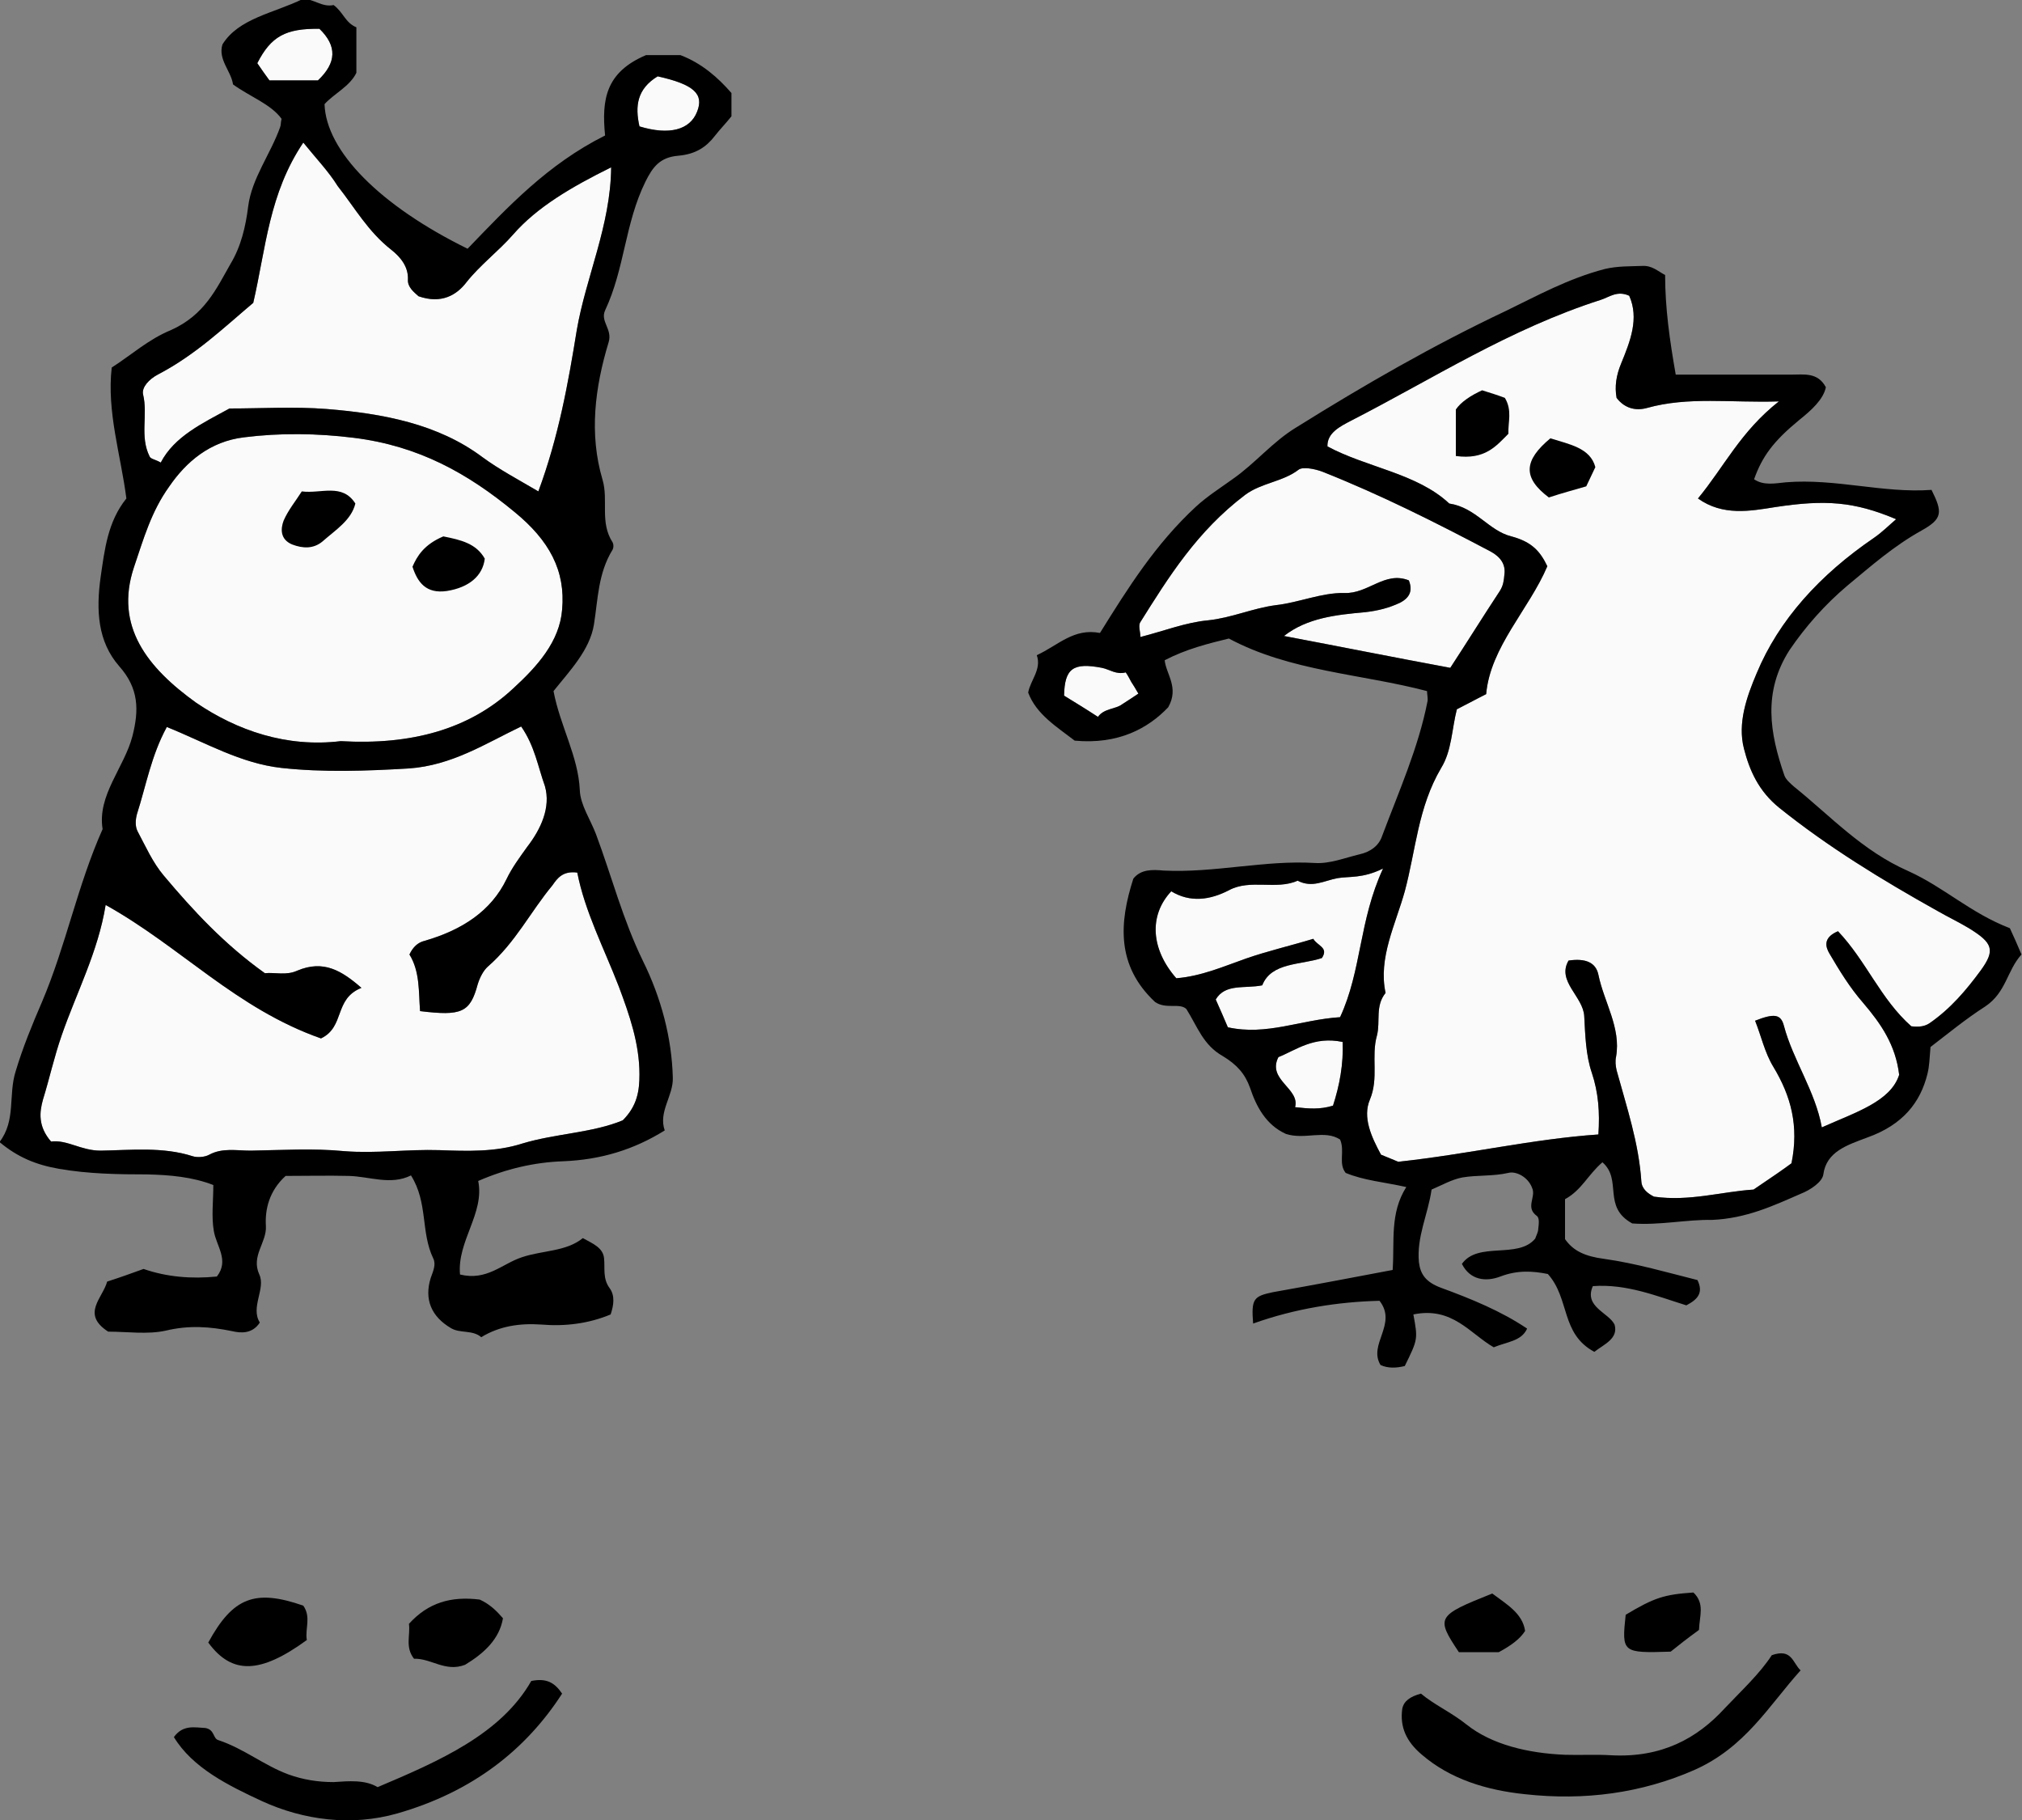 <?xml version="1.0" encoding="utf-8"?>
<!DOCTYPE svg PUBLIC "-//W3C//DTD SVG 1.1//EN" "http://www.w3.org/Graphics/SVG/1.1/DTD/svg11.dtd">
<svg version="1.1" id="crown-legend-formula--after" xmlns="http://www.w3.org/2000/svg" xmlns:xlink="http://www.w3.org/1999/xlink" x="0px" y="0px"
	 width="400px" height="360px" viewBox="0 0 400 360" style="enable-background:new 0 0 400 360;" xml:space="preserve">
<rect x="0" y="0" width="400" height="360" fill="#808080" stroke="none"/>
<style type="text/css">
<![CDATA[
	.st0{fill:#FAFAFA;}
]]>
</style>
<g>
	<path class="st0" d="M346.9,235.3c3.4-2.3,5.9-4,7.5-5.2c1.5-7.4-0.1-13.3-3.6-19.1c-1.7-2.8-2.4-6.1-3.6-9.1
		c3.8-1.5,5.1-1.3,5.7,1c1.8,6.8,6.2,12.9,7.5,20.1c6.7-3,13.6-5.1,15.3-10.4c-0.7-5.9-3.6-10.1-7.1-14.2c-2.7-3.1-4.7-6.4-6.7-9.8
		c-0.7-1.2-1.4-3.1,1.7-4.4c5.6,5.9,8.4,13.4,14.5,18.8c1.6,0.2,2.7,0,3.6-0.6c4.2-2.9,7.3-6.6,10.1-10.4c3-4.1,2.4-5.5-2.3-8.4
		c-2-1.2-4.1-2.2-6.2-3.4c-11.1-6.2-21.7-12.7-31.3-20.4c-4.1-3.3-5.9-7.4-7-11.7c-1.3-5,0.5-10.2,2.5-14.9
		c4.4-10.6,12.5-19.5,23.2-26.8c1.6-1.1,3-2.5,4.4-3.7c-8.3-3.5-14-3.9-23.9-2.4c-5,0.8-10.4,1.8-15.3-1.7c5.2-6.3,8.4-13.2,16-19.2
		c-9.6,0.3-17.9-1-26.1,1.3c-2.2,0.6-4.4,0.1-6-2c-0.4-2.2-0.1-4.4,0.9-6.8c1.8-4.4,3.6-8.9,1.6-13.4c-2.4-1.1-4,0.3-5.6,0.8
		c-18.1,5.8-33.2,15.6-49.4,23.9c-2.1,1.1-4.8,2.4-4.7,5.1c7.8,4.2,17.7,5.3,24.1,11.3c5.3,0.8,7.8,5.4,12.3,6.5
		c4.1,1.1,5.7,3,7.1,5.9c-3.6,8.5-11.3,16-12.1,25.3c-2.2,1.1-4,2.1-5.8,3c-1,3.9-1,8.2-3.1,11.6c-4.6,7.8-5,16.2-7.2,24.4
		c-1.8,6.5-5.3,13.2-3.8,20.1c-2.1,2.6-1,5.6-1.7,8.4c-1.2,4.2,0.4,8.4-1.4,12.7c-1.5,3.5,0.3,7.4,2.2,10.9c1.5,0.6,2.9,1.2,3.4,1.4
		c13.9-1.5,26.5-4.5,39.6-5.4c0.3-4.4,0-8.3-1.3-12.2c-1.2-3.5-1.3-7.5-1.5-11.2c-0.2-3.9-5.5-6.9-3.1-11c3.4-0.5,5.4,0.4,5.9,2.8
		c1.1,5.4,4.5,10.5,3.5,16.2c-0.2,0.9-0.1,1.8,0.1,2.7c2,7.3,4.4,14.4,4.9,22c0.1,1.5,1.3,2.4,2.5,3
		C334.2,237.7,340.6,235.7,346.9,235.3z"/>
	<path class="st0" d="M225.6,126c4.7-1.2,9-2.9,13.4-3.3c4.7-0.5,8.8-2.4,13.4-3c4.5-0.5,9.1-2.5,13.5-2.4c4.8,0.2,8-4.4,12.8-2.5
		c0.8,2,0.2,3.4-1.7,4.4c-2.1,1-4.3,1.6-7,1.9c-5.6,0.5-11.4,1.1-16,4.7c11.1,2.1,21.6,4.2,32.9,6.3c3.4-5.2,6.5-10.2,9.8-15.2
		c0.7-1.1,0.8-2.1,0.9-3.2c0.3-2-0.7-3.5-2.7-4.6c-10.8-5.7-21.7-11.2-33.3-15.8c-1.6-0.6-3.9-1-4.7-0.4c-3.1,2.4-7.4,2.6-10.6,5
		c-9.5,7.2-15.1,16.2-20.8,25.3C225.2,124,225.6,125,225.6,126z"/>
	<path class="st0" d="M273.6,171.8c-4.1,2-6.6,1.5-9,1.9c-2.7,0.5-5,2-7.9,0.5c-4.2,1.9-9.4-0.4-13.6,1.9c-3.7,1.9-7.6,2.5-11.4,0.2
		c-4.5,4.8-4,11.5,1,17.2c5-0.4,9.5-2.4,13.8-3.9c4.3-1.5,8.7-2.5,13.3-3.9c0.8,1.4,3.1,1.7,1.7,3.8c-4.1,1.4-10,0.8-11.8,5.4
		c-3.5,0.7-7.3-0.4-9.2,2.8c0.8,1.8,1.6,3.6,2.4,5.5c7.7,1.7,14.4-1.5,22.2-2C269.4,191.9,268.8,182.2,273.6,171.8z"/>
	<path class="st0" d="M263.7,218.7c1.3-4,2.1-8.3,1.9-12.6c-5.7-1.2-9.2,1.6-12.7,3c-2.3,4.5,4.3,6.2,3.3,9.9
		C258.9,219.3,261.1,219.5,263.7,218.7z"/>
	<path class="st0" d="M225.2,137.2c-0.7-1.2-1-1.7-1.4-2.3c-0.3-0.5-0.6-1.2-1.1-1.9c-1.9,0.5-3.2-0.6-4.7-0.9
		c-5.7-1.1-7.4,0.1-7.5,5.5c2.1,1.3,4.1,2.5,6.7,4.2c1.2-1.7,3.5-1.5,4.8-2.5C223.1,138.6,224,138,225.2,137.2z"/>
</g>
<g>
	<path class="st0" d="M103.1,143.7c-7.1,3.4-13.7,7.7-22.2,8.3c-8.4,0.5-16.9,0.8-25.2-0.1c-8.1-0.9-15-5-22.7-8.1
		c-3.1,5.7-4.1,11.6-5.9,17.2c-0.3,1.1-0.4,2.4,0.1,3.4c1.6,3,3,6.2,5.2,8.8c5.8,6.9,12,13.6,20,19.3c2.1-0.2,4.2,0.5,6.4-0.5
		c5.2-2.2,8.8,0,12.7,3.4c-5.5,2.2-3.2,7.7-8,10c-16.8-5.9-27.7-18.1-42.6-26.4c-1.5,9.3-5.8,17.4-8.7,25.8
		c-1.5,4.3-2.4,8.5-3.7,12.7c-0.7,2.5-1,5.3,1.6,8.3c3.2-0.4,5.9,1.8,9.8,1.8c6-0.1,12.3-0.8,18.2,1.1c0.9,0.3,2.4,0.2,3.3-0.3
		c2.6-1.4,5.4-0.8,8.2-0.8c6.1-0.1,12.3-0.5,18.5,0.1c6.3,0.5,12.4-0.4,18.8-0.2c5.5,0.2,11.1,0.4,16.4-1.3c6.6-2,13.9-2.1,19.9-4.6
		c2.9-2.9,3.3-5.9,3.3-9.1c0-6.1-2-11.8-4.1-17.4c-2.9-7.5-6.7-14.8-8.2-22.5c-2.9-0.4-4,1.2-4.9,2.5c-4.4,5.3-7.3,11.3-12.8,16.1
		c-0.9,0.8-1.6,2.2-2,3.5c-1.5,5.6-3.2,6.3-11.4,5.3c-0.3-3.8,0-7.8-2.1-11.2c0.7-1.5,1.7-2.4,3-2.7c7.6-2.2,13.2-6,16.2-12.2
		c1.1-2.3,2.6-4.3,4.1-6.4c2.7-3.5,4.7-7.8,3.5-12C106.4,151.6,105.8,147.6,103.1,143.7z"/>
	<path class="st0" d="M67.4,146.6c13.9,0.8,25.4-2.3,34.1-10.4c4.8-4.4,9.2-9.3,9.7-15.6c0.7-7.7-2.5-13.7-9.5-19.4
		C92.6,93.7,82.9,88.2,70,86.6c-7.2-0.9-14.6-1-21.7-0.1c-6.8,0.8-11.5,4.9-14.8,9.7c-3.6,5-5.1,10.4-7,16
		c-3.9,11.7,2.7,19.9,12.3,26.8C46.9,144.5,56.7,147.9,67.4,146.6z"/>
	<path class="st0" d="M60,28.2c-6.8,10.1-7.4,20.9-9.9,31.7c-5.7,4.8-11.4,10.3-18.9,14.2c-1.7,0.9-3.2,2.5-2.9,3.9
		c1,4.1-0.7,8.3,1.3,12.3c0.2,0.5,1.2,0.6,2.2,1.2c2.7-5.2,8.3-7.8,13.6-10.7c6.3,0,12.8-0.4,19.2,0.1c11.3,0.9,22.1,3,30.8,9.5
		c3.4,2.5,7.2,4.5,11.1,6.8c4-10.8,5.9-21.4,7.6-31.9c1.8-10.5,6.7-20.7,6.8-32.2c-7.9,3.9-14.7,7.9-19.4,13.3
		c-2.9,3.3-6.5,6-9.2,9.4c-1.9,2.5-4.9,4.4-9.5,2.8c-0.9-0.8-2.2-1.8-2.1-3.3c0.1-2.5-1.4-4.4-3.3-5.9c-4.6-3.6-7.2-8.3-10.6-12.6
		C65,33.9,62.5,31.3,60,28.2z"/>
	<path class="st0" d="M63.2,5.7c-6.7-0.1-9.6,1.5-12.3,6.8c0.8,1.2,1.6,2.3,2.4,3.4c3.4,0,6.6,0,9.6,0C66.6,12.4,66.7,9.1,63.2,5.7z
		"/>
	<path class="st0" d="M126.5,25c5.9,1.8,10,0.7,11.4-2.9c1.4-3.5-0.6-5.4-7.8-7C126,17.6,125.6,21,126.5,25z"/>
</g>
<path d="M119.7,26.8c-0.7-7.1,0.1-12.5,8.1-15.9c1.8,0,4.2,0,6.8,0c4.2,1.6,7.4,4.4,10.1,7.5c0,1.5,0,3.2,0,4.6
	c-1.1,1.4-2.3,2.6-3.3,3.9c-1.7,2.2-3.8,3.6-7.2,3.9c-3.7,0.3-5.1,2.3-6.5,5.1c-4.1,8.3-4.1,17.2-8,25.5c-1,2.2,1.5,3.7,0.7,6.3
	c-2.7,8.9-3.9,18.1-1.2,27.2c1.2,4.1-0.6,8.4,2,12.4c0.2,0.4,0.2,1,0,1.4c-2.9,4.7-2.9,9.8-3.7,14.8c-0.8,5.1-4.9,9.3-8,13.2
	c1.3,6.9,4.9,12.9,5.2,19.6c0.1,2.9,2.1,5.8,3.2,8.7c3.1,8.3,5.3,16.9,9.3,25.1c3.6,7.3,5.7,15.2,5.9,23.1c0.1,3.6-2.9,6.7-1.6,10.4
	c-6.1,3.8-12.6,5.8-20.1,6.1c-5.7,0.2-11.3,1.5-16.8,3.9c1.3,6.4-4.2,11.9-3.6,18.5c5.3,1.3,8.3-2.1,12.2-3.4
	c4.1-1.4,8.8-1.1,12.1-3.8c2,1.1,4,1.9,4.2,4c0.2,2-0.3,4,1.1,5.9c1.1,1.5,0.8,3.4,0.2,5.2c-4.3,1.8-9,2.4-13.7,2
	c-4.3-0.3-8.3,0.3-11.9,2.5c-1.7-1.5-4.2-0.7-6-1.8c-3.9-2.3-5.3-5.7-4-9.9c0.5-1.4,1.1-2.7,0.5-3.9c-2.5-5.2-1-11-4.4-16.4
	c-4,2-8.2,0.2-12.3,0.1c-4.1-0.1-8.4,0-12.5,0c-3.3,3-4.1,6.7-3.9,9.9c0.2,3.3-3,5.9-1.3,9.6c1.3,2.8-1.8,6.5,0.1,9.5
	c-1.5,2.3-3.8,2.1-5.5,1.7c-4.4-0.9-8.5-1.2-13.1-0.1c-3.6,0.8-7.7,0.2-11.4,0.2c-5.4-3.5-1.1-6.6-0.2-9.9c2.5-0.8,4.7-1.6,7.2-2.5
	c4.6,1.6,9.5,2,14.5,1.5c2.5-3.2-0.1-6-0.6-9c-0.5-2.9-0.1-5.8-0.1-9.1c-4.1-1.6-8.6-2-13.1-2.1c-5.8,0-11.6-0.1-17.4-1.1
	c-4.6-0.8-8.2-2.3-11.8-5.3c3.3-4.3,1.7-9.3,3.2-14c1.4-4.7,3.3-9.3,5.2-13.7c4.8-11.3,7-23,12-34.2c-1.1-6.7,4.3-12.2,5.9-18.4
	c1.3-5.1,1.3-9.4-2.6-13.8c-4.3-4.9-4.6-11.1-3.7-17.6c0.8-5.5,1.4-11,5.1-15.6c-1.1-8.6-3.9-17.1-2.9-25.9
	c3.9-2.5,7.3-5.6,11.7-7.4c6.7-3,9-8.2,11.8-13.1c2.1-3.5,3-7.4,3.5-11.4c0.7-5.5,4.4-10.3,6.3-15.6c0.2-0.5,0.1-0.9,0.3-1.7
	c-2.1-2.9-6.3-4.4-9.6-6.8c-0.4-2.7-3-4.9-2.1-7.9c3.2-5.2,10.2-6.2,15.9-9c2.1-0.1,3.8,1.7,6.1,1.2c1.9,1.4,2.3,3.5,4.5,4.4
	c0,3.3,0,6.2,0,9c-1.3,2.7-4.4,4.1-6.3,6.2c0.3,9.3,11,20.1,28.3,28.6C100.4,41,108.3,32.5,119.7,26.8z M103.1,143.7
	c-7.1,3.4-13.7,7.7-22.2,8.3c-8.4,0.5-16.9,0.8-25.2-0.1c-8.1-0.9-15-5-22.7-8.1c-3.1,5.7-4.1,11.6-5.9,17.2
	c-0.3,1.1-0.4,2.4,0.1,3.4c1.6,3,3,6.2,5.2,8.8c5.8,6.9,12,13.6,20,19.3c2.1-0.2,4.2,0.5,6.4-0.5c5.2-2.2,8.8,0,12.7,3.4
	c-5.5,2.2-3.2,7.7-8,10c-16.8-5.9-27.7-18.1-42.6-26.4c-1.5,9.3-5.8,17.4-8.7,25.8c-1.5,4.3-2.4,8.5-3.7,12.7
	c-0.7,2.5-1,5.3,1.6,8.3c3.2-0.4,5.9,1.8,9.8,1.8c6-0.1,12.3-0.8,18.2,1.1c0.9,0.3,2.4,0.2,3.3-0.3c2.6-1.4,5.4-0.8,8.2-0.8
	c6.1-0.1,12.3-0.5,18.5,0.1c6.3,0.5,12.4-0.4,18.8-0.2c5.5,0.2,11.1,0.4,16.4-1.3c6.6-2,13.9-2.1,19.9-4.6c2.9-2.9,3.3-5.9,3.3-9.1
	c0-6.1-2-11.8-4.1-17.4c-2.9-7.5-6.7-14.8-8.2-22.5c-2.9-0.4-4,1.2-4.9,2.5c-4.4,5.3-7.3,11.3-12.8,16.1c-0.9,0.8-1.6,2.2-2,3.5
	c-1.5,5.6-3.2,6.3-11.4,5.3c-0.3-3.8,0-7.8-2.1-11.2c0.7-1.5,1.7-2.4,3-2.7c7.6-2.2,13.2-6,16.2-12.2c1.1-2.3,2.6-4.3,4.1-6.4
	c2.7-3.5,4.7-7.8,3.5-12C106.4,151.6,105.8,147.6,103.1,143.7z M67.4,146.6c13.9,0.8,25.4-2.3,34.1-10.4c4.8-4.4,9.2-9.3,9.7-15.6
	c0.7-7.7-2.5-13.7-9.5-19.4C92.6,93.7,82.9,88.2,70,86.6c-7.2-0.9-14.6-1-21.7-0.1c-6.8,0.8-11.5,4.9-14.8,9.7c-3.6,5-5.1,10.4-7,16
	c-3.9,11.7,2.7,19.9,12.3,26.8C46.9,144.5,56.7,147.9,67.4,146.6z M60,28.2c-6.8,10.1-7.4,20.9-9.9,31.7
	c-5.7,4.8-11.4,10.3-18.9,14.2c-1.7,0.9-3.2,2.5-2.9,3.9c1,4.1-0.7,8.3,1.3,12.3c0.2,0.5,1.2,0.6,2.2,1.2c2.7-5.2,8.3-7.8,13.6-10.7
	c6.3,0,12.8-0.4,19.2,0.1c11.3,0.9,22.1,3,30.8,9.5c3.4,2.5,7.2,4.5,11.1,6.8c4-10.8,5.9-21.4,7.6-31.9c1.8-10.5,6.7-20.7,6.8-32.2
	c-7.9,3.9-14.7,7.9-19.4,13.3c-2.9,3.3-6.5,6-9.2,9.4c-1.9,2.5-4.9,4.4-9.5,2.8c-0.9-0.8-2.2-1.8-2.1-3.3c0.1-2.5-1.4-4.4-3.3-5.9
	c-4.6-3.6-7.2-8.3-10.6-12.6C65,33.9,62.5,31.3,60,28.2z M63.2,5.7c-6.7-0.1-9.6,1.5-12.3,6.8c0.8,1.2,1.6,2.3,2.4,3.4
	c3.4,0,6.6,0,9.6,0C66.6,12.4,66.7,9.1,63.2,5.7z M126.5,25c5.9,1.8,10,0.7,11.4-2.9c1.4-3.5-0.6-5.4-7.8-7
	C126,17.6,125.6,21,126.5,25z"/>
<path d="M322.9,242c-6-3.3-1.9-8.6-5.9-12.1c-2.9,2.5-4.1,5.5-7.4,7.3c0,2.7,0,5.2,0,7.9c1.6,2.3,3.9,3.4,7.7,3.9
	c6.4,0.9,12.5,2.7,18.5,4.2c1.2,2.5,0.1,3.8-2.2,5c-5.8-1.8-11.8-4.3-18.5-3.8c-1.8,4.1,3.1,5.2,4.3,7.6c0.8,2.8-2.1,3.9-4,5.4
	c-6.7-3.6-4.8-10.5-9.2-15.4c-3-0.6-6-0.8-9.4,0.5c-2.9,1.1-6,0.7-7.6-2.5c3.2-4.5,11.1-0.9,14.5-5c0.2-0.6,0.6-1.3,0.6-1.9
	c0.1-0.9,0.3-2.2-0.3-2.6c-2.3-1.7-0.1-3.7-0.9-5.5c-0.8-2.2-3.2-3.4-4.7-3c-3.1,0.7-6.1,0.4-9.1,0.9c-2.1,0.4-4,1.5-6.1,2.4
	c-0.7,4.9-3,9.4-2.5,14.4c0.3,2.4,1.4,3.9,4.3,5c6,2.2,11.9,4.6,17.1,8.1c-1.1,2.5-4,2.6-6.6,3.7c-4.7-2.7-8.2-8.1-15.9-6.5
	c0.9,4.9,0.9,4.9-1.7,10.2c-1.6,0.4-3.3,0.5-4.8-0.2c-2.5-4.1,3.4-8.1-0.2-12.7c-8.1,0.2-16.6,1.5-25,4.5c-0.4-4.9,0.1-5.4,3.9-6.2
	c7.9-1.4,15.8-2.9,23.7-4.4c0.4-5.7-0.6-11.2,2.7-16.4c-4.5-1-8.4-1.3-12-2.8c-1.5-1.9-0.1-4.3-1.1-6.6c-3.1-2-6.9,0.1-10.7-1.1
	c-4-1.8-5.9-5.5-7.1-9.1c-1-2.8-2.6-4.6-5.4-6.3c-3.9-2.2-5-5.8-7.2-9.3c-1.3-1.3-4,0.1-6.2-1.4c-7.7-7.2-7.1-15.7-4.3-24.4
	c1.5-1.9,3.8-1.8,6-1.6c10.1,0.5,19.9-2.1,29.9-1.5c2.9,0.2,5.9-1,8.8-1.7c2.3-0.5,3.9-1.8,4.5-3.6c3.3-8.8,7.2-17.5,9-26.7
	c0.1-0.6-0.1-1.4-0.1-2c-12.9-3.4-27.1-3.9-39.2-10.4c-4.1,1-8.5,2.1-12.7,4.3c0.3,2.8,2.9,5.4,0.7,9.3c-4,4.2-9.9,7.4-18.5,6.6
	c-3.5-2.7-7.6-5.2-9.2-9.5c0.4-2.4,2.7-4.6,1.7-7.4c4.3-2,7.3-5.4,12.5-4.4c5.6-9,11-17.6,19-25c2.3-2.1,4.7-3.6,7.2-5.4
	c4.6-3.2,7.9-7.4,12.7-10.3c13.3-8.3,27-16.2,41.4-23c6.2-3,12.3-6.4,19.6-8.3c2.6-0.6,4.9-0.5,7.4-0.6c1.9-0.1,3,1,4.5,1.8
	c0,6.5,0.9,12.9,2.1,19.7c7.9,0,15.4,0,22.9,0c2.5,0,5.2-0.5,6.8,2.5c-0.5,2.4-2.8,4.5-5.3,6.5c-5.1,4.2-7.3,7.2-8.9,11.7
	c1.9,1.3,4.2,0.8,6.3,0.6c9.8-0.8,19.3,2.2,28.8,1.5c2.2,4.4,2.2,5.7-1.9,8c-5.6,3.1-10.1,7.1-14.7,10.9c-4.5,3.8-8.3,8.1-11.5,12.8
	c-5.3,8.3-3.9,16.4-1,24.8c0.3,0.8,1.1,1.5,1.9,2.2c7.2,5.8,13.5,12.7,22.6,16.7c7.1,3.2,12.3,8.3,20.1,11.3
	c0.7,1.5,1.5,3.3,2.3,5.2c-2.9,3.2-3,7.5-7.2,10.3c-3.9,2.5-7.4,5.4-10.8,8c-0.2,2.2-0.2,3.7-0.6,5.3c-1.4,5.7-4.9,10.1-11.9,12.6
	c-4,1.5-8.1,2.8-8.7,7.3c-0.2,1.5-2.6,3.1-4.4,3.8c-5.5,2.4-10.8,4.9-17.6,5.2C333.7,241.2,328.3,242.4,322.9,242z M346.9,235.3
	c3.4-2.3,5.9-4,7.5-5.2c1.5-7.4-0.1-13.3-3.6-19.1c-1.7-2.8-2.4-6.1-3.6-9.1c3.8-1.5,5.1-1.3,5.7,1c1.8,6.8,6.2,12.9,7.5,20.1
	c6.7-3,13.6-5.1,15.3-10.4c-0.7-5.9-3.6-10.1-7.1-14.2c-2.7-3.1-4.7-6.4-6.7-9.8c-0.7-1.2-1.4-3.1,1.7-4.4
	c5.6,5.9,8.4,13.4,14.5,18.8c1.6,0.2,2.7,0,3.6-0.6c4.2-2.9,7.3-6.6,10.1-10.4c3-4.1,2.4-5.5-2.3-8.4c-2-1.2-4.1-2.2-6.2-3.4
	c-11.1-6.2-21.7-12.7-31.3-20.4c-4.1-3.3-5.9-7.4-7-11.7c-1.3-5,0.5-10.2,2.5-14.9c4.4-10.6,12.5-19.5,23.2-26.8
	c1.6-1.1,3-2.5,4.4-3.7c-8.3-3.5-14-3.9-23.9-2.4c-5,0.8-10.4,1.8-15.3-1.7c5.2-6.3,8.4-13.2,16-19.2c-9.6,0.3-17.9-1-26.1,1.3
	c-2.2,0.6-4.4,0.1-6-2c-0.4-2.2-0.1-4.4,0.9-6.8c1.8-4.4,3.6-8.9,1.6-13.4c-2.4-1.1-4,0.3-5.6,0.8c-18.1,5.8-33.2,15.6-49.4,23.9
	c-2.1,1.1-4.8,2.4-4.7,5.1c7.8,4.2,17.7,5.3,24.1,11.3c5.3,0.8,7.8,5.4,12.3,6.5c4.1,1.1,5.7,3,7.1,5.9c-3.6,8.5-11.3,16-12.1,25.3
	c-2.2,1.1-4,2.1-5.8,3c-1,3.9-1,8.2-3.1,11.6c-4.6,7.8-5,16.2-7.2,24.4c-1.8,6.5-5.3,13.2-3.8,20.1c-2.1,2.6-1,5.6-1.7,8.4
	c-1.2,4.2,0.4,8.4-1.4,12.7c-1.5,3.5,0.3,7.4,2.2,10.9c1.5,0.6,2.9,1.2,3.4,1.4c13.9-1.5,26.5-4.5,39.6-5.4c0.3-4.4,0-8.3-1.3-12.2
	c-1.2-3.5-1.3-7.5-1.5-11.2c-0.2-3.9-5.5-6.9-3.1-11c3.4-0.5,5.4,0.4,5.9,2.8c1.1,5.4,4.5,10.5,3.5,16.2c-0.2,0.9-0.1,1.8,0.1,2.7
	c2,7.3,4.4,14.4,4.9,22c0.1,1.5,1.3,2.4,2.5,3C334.2,237.7,340.6,235.7,346.9,235.3z M225.6,126c4.7-1.2,9-2.9,13.4-3.3
	c4.7-0.5,8.8-2.4,13.4-3c4.5-0.5,9.1-2.5,13.5-2.4c4.8,0.2,8-4.4,12.8-2.5c0.8,2,0.2,3.4-1.7,4.4c-2.1,1-4.3,1.6-7,1.9
	c-5.6,0.5-11.4,1.1-16,4.7c11.1,2.1,21.6,4.2,32.9,6.3c3.4-5.2,6.5-10.2,9.8-15.2c0.7-1.1,0.8-2.1,0.9-3.2c0.3-2-0.7-3.5-2.7-4.6
	c-10.8-5.7-21.7-11.2-33.3-15.8c-1.6-0.6-3.9-1-4.7-0.4c-3.1,2.4-7.4,2.6-10.6,5c-9.5,7.2-15.1,16.2-20.8,25.3
	C225.2,124,225.6,125,225.6,126z M273.6,171.8c-4.1,2-6.6,1.5-9,1.9c-2.7,0.5-5,2-7.9,0.5c-4.2,1.9-9.4-0.4-13.6,1.9
	c-3.7,1.9-7.6,2.5-11.4,0.2c-4.5,4.8-4,11.5,1,17.2c5-0.4,9.5-2.4,13.8-3.9c4.3-1.5,8.7-2.5,13.3-3.9c0.8,1.4,3.1,1.7,1.7,3.8
	c-4.1,1.4-10,0.8-11.8,5.4c-3.5,0.7-7.3-0.4-9.2,2.8c0.8,1.8,1.6,3.6,2.4,5.5c7.7,1.7,14.4-1.5,22.2-2
	C269.4,191.9,268.8,182.2,273.6,171.8z M263.7,218.7c1.3-4,2.1-8.3,1.9-12.6c-5.7-1.2-9.2,1.6-12.7,3c-2.3,4.5,4.3,6.2,3.3,9.9
	C258.9,219.3,261.1,219.5,263.7,218.7z M225.2,137.2c-0.7-1.2-1-1.7-1.4-2.3c-0.3-0.5-0.6-1.2-1.1-1.9c-1.9,0.5-3.2-0.6-4.7-0.9
	c-5.7-1.1-7.4,0.1-7.5,5.5c2.1,1.3,4.1,2.5,6.7,4.2c1.2-1.7,3.5-1.5,4.8-2.5C223.1,138.6,224,138,225.2,137.2z"/>
<path d="M281.1,335c2.6,2.2,6,3.7,9,6.1c5,4,12.2,5.7,19.5,6c3.1,0.1,6.1-0.1,9.2,0.1c9.9,0.5,16.9-3.3,22.4-9.3
	c3.3-3.5,6.9-6.8,9.3-10.5c4-1.4,4.1,1.5,5.7,3c-6.3,7-10.9,15.2-21,19.7c-10.5,4.6-21.7,6.1-33.5,4.8c-7.7-0.8-14.8-3-20.4-7.8
	c-3.1-2.6-4.4-5.5-3.9-9.1C277.7,336.5,278.9,335.6,281.1,335z"/>
<path d="M34.4,343.6c1.8-2.5,4.1-1.9,6.2-1.8c1.9,0.3,1.5,2.1,2.6,2.4c5.1,1.7,9,5,13.9,6.8c2.8,1,5.7,1.5,8.9,1.5
	c3-0.2,6.2-0.5,8.7,1c12.3-5.2,24.4-10.5,30.4-21c3-0.6,4.6,0.3,6.1,2.5c-7.1,11-17.6,19.4-32.6,23.7c-9.1,2.6-18.6,1.3-26.7-2.4
	C45.2,353.2,38.1,349.7,34.4,343.6z"/>
<path d="M41.2,324.9c4.9-9,9.3-10.6,18.8-7.3c1.6,2.3,0.3,4.6,0.7,6.8C51.5,331.1,45.9,331.3,41.2,324.9z"/>
<path d="M80.9,321.2c3.8-4.2,8.3-5.5,14-4.8c2,0.9,3.4,2.3,4.6,3.7c-0.7,4.1-3.7,6.9-7.5,9.2c-3.9,1.5-6.7-1.3-10.1-1.2
	C80.1,325.8,81.2,323.5,80.9,321.2z"/>
<path d="M336.1,322.4c-2.2,1.6-4,3-5.6,4.3c-9.6,0.3-9.7,0.2-8.9-7.3c5.7-3.4,7.6-4,13.4-4.4C337.3,317.2,336.2,319.6,336.1,322.4z"
	/>
<path d="M295.2,315.2c2.8,2.1,6,3.9,6.5,7.4c-1,1.6-2.8,2.9-5.2,4.2c-2.5,0-5.1,0-7.9,0C284,319.9,284.2,319.6,295.2,315.2z"/>
<path d="M87.7,106.1c3.5,0.7,6.5,1.4,8.2,4.4c-0.4,3.4-3.1,5.7-7.5,6.4c-4.1,0.6-5.8-1.7-6.8-4.8C82.5,110,83.9,107.7,87.7,106.1z"
	/>
<path d="M306.4,98.4c-5.2-3.9-5-7.3,0.3-11.7c3.8,1.2,7.9,1.9,8.9,5.7c-0.6,1.3-1.2,2.5-1.8,3.8C311.4,96.9,308.8,97.6,306.4,98.4z"
	/>
<path d="M288,90.2c0-3.3,0-6.1,0-9.2c1-1.5,3-2.8,5.2-3.8c1.6,0.5,3.2,1,4.5,1.5c1.5,2.5,0.6,4.8,0.7,7.1
	C296,88.2,293.8,91,288,90.2z"/>
<path d="M59.7,97.2c3.8,0.5,8-1.7,10.6,2.4c-0.8,3.3-3.9,5.2-6.5,7.5c-1.8,1.5-3.9,1.4-6,0.6c-2.4-1-2.3-3.1-1.7-4.7
	C57,100.9,58.5,99.1,59.7,97.2z"/>
</svg>
